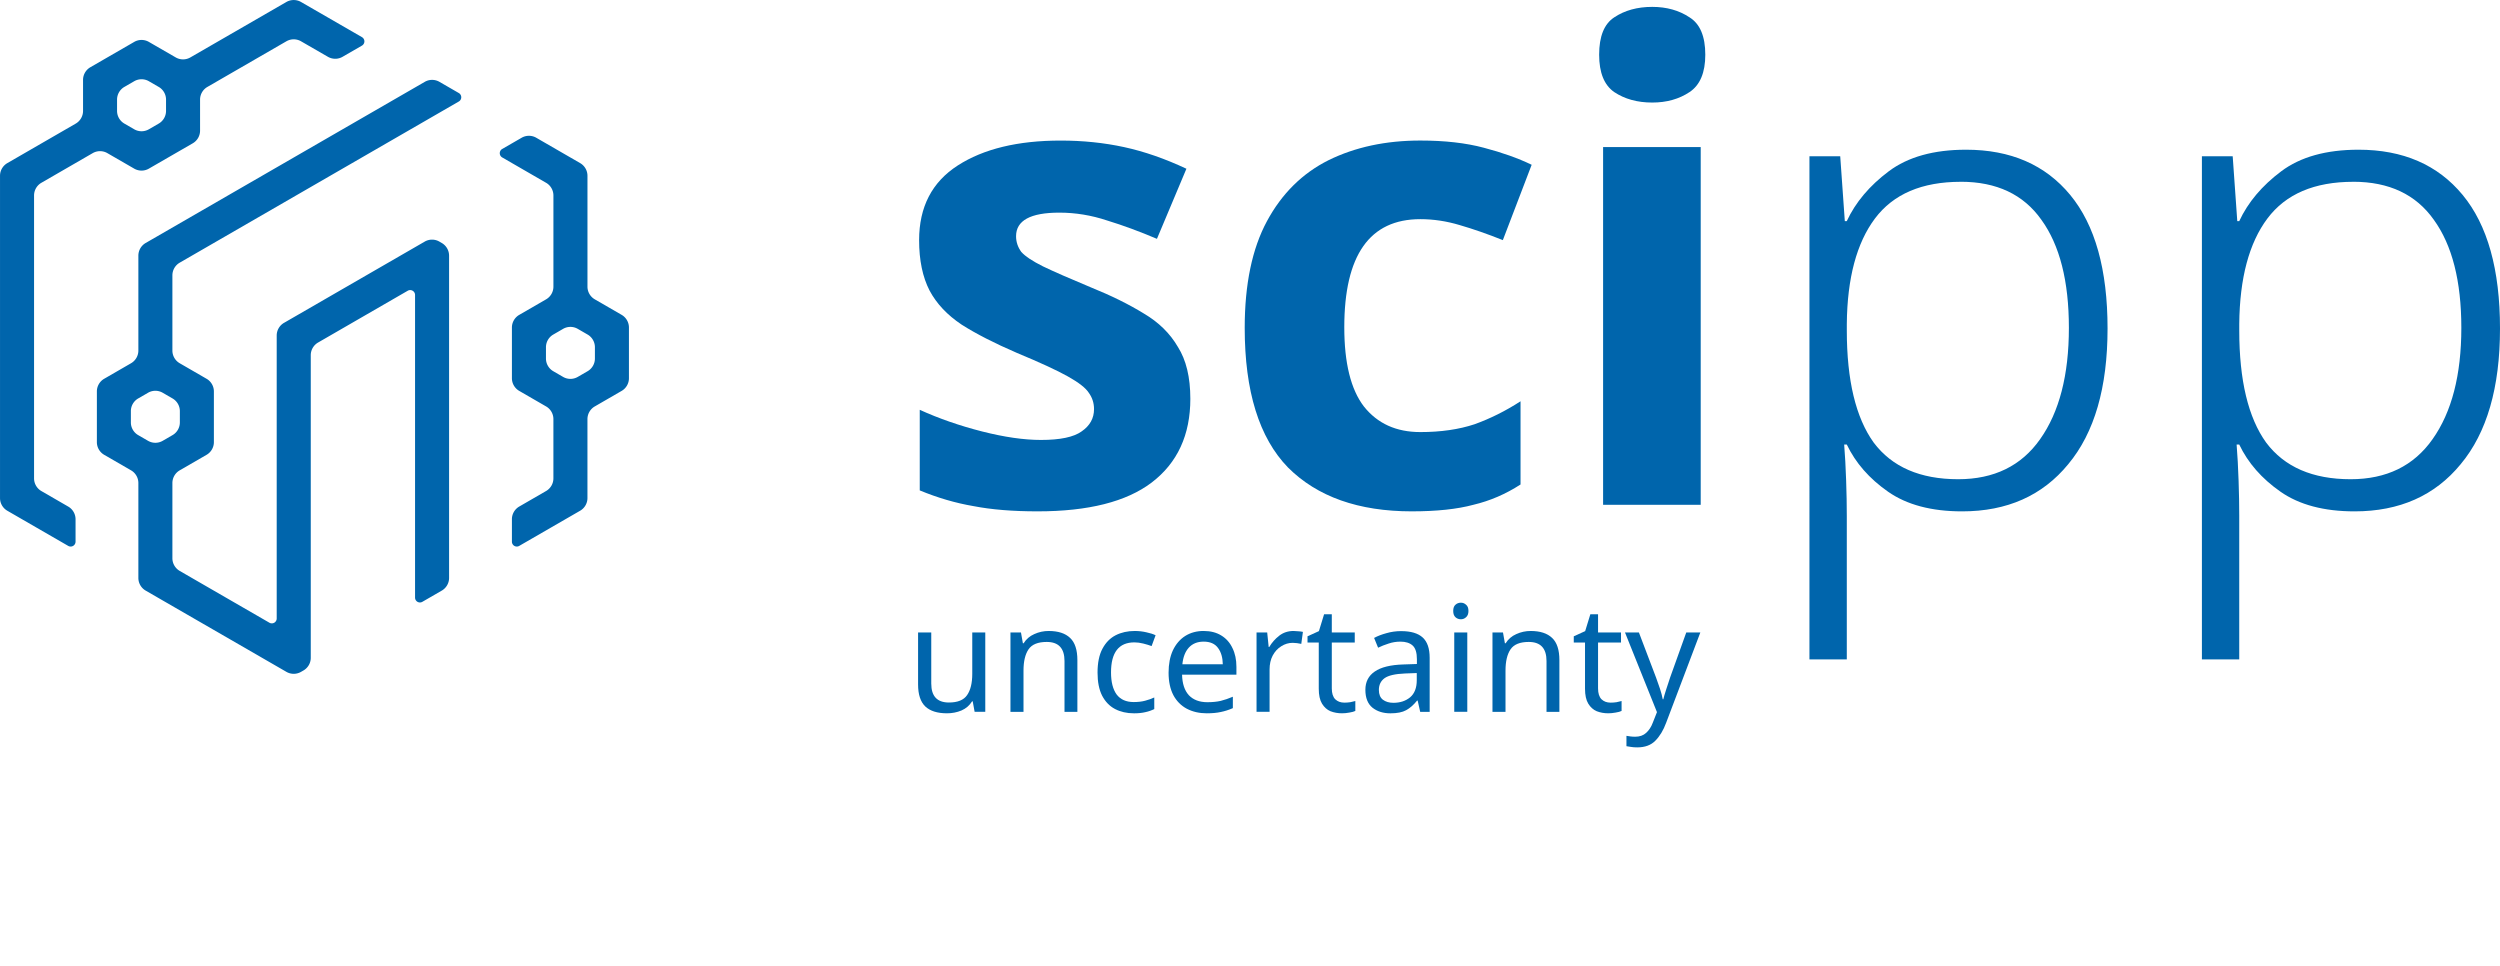 <?xml version="1.0" encoding="UTF-8" standalone="no"?>
<!-- Created with Inkscape (http://www.inkscape.org/) -->

<svg
   width="156.486mm"
   height="60.444mm"
   viewBox="0 0 156.486 60.444"
   version="1.1"
   id="svg8"
   inkscape:version="1.2.2 (b0a8486541, 2022-12-01)"
   sodipodi:docname="logo.svg"
   xmlns:inkscape="http://www.inkscape.org/namespaces/inkscape"
   xmlns:sodipodi="http://sodipodi.sourceforge.net/DTD/sodipodi-0.dtd"
   xmlns="http://www.w3.org/2000/svg"
   xmlns:svg="http://www.w3.org/2000/svg"
   xmlns:rdf="http://www.w3.org/1999/02/22-rdf-syntax-ns#"
   xmlns:cc="http://creativecommons.org/ns#"
   xmlns:dc="http://purl.org/dc/elements/1.1/">
  <defs
     id="defs2">
    <inkscape:path-effect
       effect="fillet_chamfer"
       id="path-effect889"
       is_visible="true"
       lpeversion="1"
       satellites_param="F,0,0,1,0,0.529,0,1 @ F,0,0,1,0,0.529,0,1 @ F,0,0,1,0,0.529,0,1 @ F,0,0,1,0,0.529,0,1 @ F,0,0,1,0,0.529,0,1 @ F,0,0,1,0,0.529,0,1 @ F,0,0,1,0,0.529,0,1 @ F,0,0,1,0,0.529,0,1 @ F,0,0,1,0,0.529,0,1 @ F,0,0,1,0,0.529,0,1 @ F,0,0,1,0,0.529,0,1 @ F,0,0,1,0,0.529,0,1 @ F,0,0,1,0,0.529,0,1 @ F,0,0,1,0,0.529,0,1 @ F,0,0,1,0,0.529,0,1 @ F,0,0,1,0,0.529,0,1 @ F,0,0,1,0,0.529,0,1 @ F,0,0,1,0,0.529,0,1 @ F,0,0,1,0,0.529,0,1 @ F,0,0,1,0,0.529,0,1 | F,0,0,1,0,0.529,0,1 @ F,0,0,1,0,0.529,0,1 @ F,0,0,1,0,0.529,0,1 @ F,0,0,1,0,0.529,0,1 @ F,0,0,1,0,0.529,0,1 @ F,0,0,1,0,0.529,0,1 | F,0,0,1,0,0.529,0,1 @ F,0,0,1,0,0.529,0,1 @ F,0,0,1,0,0.529,0,1 @ F,0,0,1,0,0.529,0,1 @ F,0,0,1,0,0.529,0,1 @ F,0,0,1,0,0.529,0,1 @ F,0,0,1,0,0.529,0,1 @ F,0,0,1,0,0.529,0,1 @ F,0,0,1,0,0.529,0,1 @ F,0,0,1,0,0.529,0,1 @ F,0,0,1,0,0.529,0,1 @ F,0,0,1,0,0.529,0,1 @ F,0,0,1,0,0.529,0,1 @ F,0,0,1,0,0.529,0,1 @ F,0,0,1,0,0.529,0,1 @ F,0,0,1,0,0.529,0,1 @ F,0,0,1,0,0.529,0,1 @ F,0,0,1,0,0.529,0,1 @ F,0,0,1,0,0.529,0,1 @ F,0,0,1,0,0.529,0,1 @ F,0,0,1,0,0.529,0,1 @ F,0,0,1,0,0.529,0,1 @ F,0,0,1,0,0.529,0,1 @ F,0,0,1,0,0.529,0,1 @ F,0,0,1,0,0.529,0,1 | F,0,0,1,0,0.529,0,1 @ F,0,0,1,0,0.529,0,1 @ F,0,0,1,0,0.529,0,1 @ F,0,0,1,0,0.529,0,1 @ F,0,0,1,0,0.529,0,1 @ F,0,0,1,0,0.529,0,1 @ F,0,0,1,0,0.529,0,1 @ F,0,0,1,0,0.529,0,1 @ F,0,0,1,0,0.529,0,1 @ F,0,0,1,0,0.529,0,1 @ F,0,0,1,0,0.529,0,1 @ F,0,0,1,0,0.529,0,1 @ F,0,0,1,0,0.529,0,1 @ F,0,0,1,0,0.529,0,1 @ F,0,0,1,0,0.529,0,1 @ F,0,0,1,0,0.529,0,1 | F,0,0,1,0,0.529,0,1 @ F,0,0,1,0,0.529,0,1 @ F,0,0,1,0,0.529,0,1 @ F,0,0,1,0,0.529,0,1 @ F,0,0,1,0,0.529,0,1 @ F,0,0,1,0,0.529,0,1 | F,0,0,1,0,0.529,0,1 @ F,0,0,1,0,0.529,0,1 @ F,0,0,1,0,0.529,0,1 @ F,0,0,1,0,0.529,0,1 @ F,0,0,1,0,0.529,0,1 @ F,0,0,1,0,0.529,0,1"
       unit="px"
       method="auto"
       mode="F"
       radius="2"
       chamfer_steps="1"
       flexible="false"
       use_knot_distance="true"
       apply_no_radius="true"
       apply_with_radius="true"
       only_selected="false"
       hide_knots="false"
       nodesatellites_param="F,0,0,1,0,0.529,0,1 @ F,0,0,1,0,0.529,0,1 @ F,0,0,1,0,0.529,0,1 @ F,0,0,1,0,0.529,0,1 @ F,0,0,1,0,0.529,0,1 @ F,0,0,1,0,0.529,0,1 @ F,0,0,1,0,0.529,0,1 @ F,0,0,1,0,0.529,0,1 @ F,0,0,1,0,0.529,0,1 @ F,0,0,1,0,0.529,0,1 @ F,0,0,1,0,0.529,0,1 @ F,0,0,1,0,0.529,0,1 @ F,0,0,1,0,0.529,0,1 @ F,0,0,1,0,0.529,0,1 @ F,0,0,1,0,0.529,0,1 @ F,0,0,1,0,0.529,0,1 @ F,0,0,1,0,0.529,0,1 @ F,0,0,1,0,0.529,0,1 @ F,0,0,1,0,0.529,0,1 @ F,0,0,1,0,0.529,0,1 | F,0,0,1,0,0.529,0,1 @ F,0,0,1,0,0.529,0,1 @ F,0,0,1,0,0.529,0,1 @ F,0,0,1,0,0.529,0,1 @ F,0,0,1,0,0.529,0,1 @ F,0,0,1,0,0.529,0,1 | F,0,0,1,0,0.529,0,1 @ F,0,0,1,0,0.529,0,1 @ F,0,0,1,0,0.529,0,1 @ F,0,0,1,0,0.529,0,1 @ F,0,0,1,0,0.529,0,1 @ F,0,0,1,0,0.529,0,1 @ F,0,0,1,0,0.529,0,1 @ F,0,0,1,0,0.529,0,1 @ F,0,0,1,0,0.529,0,1 @ F,0,0,1,0,0.529,0,1 @ F,0,0,1,0,0.529,0,1 @ F,0,0,1,0,0.529,0,1 @ F,0,0,1,0,0.529,0,1 @ F,0,0,1,0,0.529,0,1 @ F,0,0,1,0,0.529,0,1 @ F,0,0,1,0,0.529,0,1 @ F,0,0,1,0,0.529,0,1 @ F,0,0,1,0,0.529,0,1 @ F,0,0,1,0,0.529,0,1 @ F,0,0,1,0,0.529,0,1 @ F,0,0,1,0,0.529,0,1 @ F,0,0,1,0,0.529,0,1 @ F,0,0,1,0,0.529,0,1 @ F,0,0,1,0,0.529,0,1 @ F,0,0,1,0,0.529,0,1 | F,0,0,1,0,0.529,0,1 @ F,0,0,1,0,0.529,0,1 @ F,0,0,1,0,0.529,0,1 @ F,0,0,1,0,0.529,0,1 @ F,0,0,1,0,0.529,0,1 @ F,0,0,1,0,0.529,0,1 @ F,0,0,1,0,0.529,0,1 @ F,0,0,1,0,0.529,0,1 @ F,0,0,1,0,0.529,0,1 @ F,0,0,1,0,0.529,0,1 @ F,0,0,1,0,0.529,0,1 @ F,0,0,1,0,0.529,0,1 @ F,0,0,1,0,0.529,0,1 @ F,0,0,1,0,0.529,0,1 @ F,0,0,1,0,0.529,0,1 @ F,0,0,1,0,0.529,0,1 | F,0,0,1,0,0.529,0,1 @ F,0,0,1,0,0.529,0,1 @ F,0,0,1,0,0.529,0,1 @ F,0,0,1,0,0.529,0,1 @ F,0,0,1,0,0.529,0,1 @ F,0,0,1,0,0.529,0,1 | F,0,0,1,0,0.529,0,1 @ F,0,0,1,0,0.529,0,1 @ F,0,0,1,0,0.529,0,1 @ F,0,0,1,0,0.529,0,1 @ F,0,0,1,0,0.529,0,1 @ F,0,0,1,0,0.529,0,1" />
    <inkscape:path-effect
       effect="offset"
       id="path-effect972"
       is_visible="true"
       lpeversion="1.2"
       linejoin_type="miter"
       unit="mm"
       offset="0.2"
       miter_limit="4"
       attempt_force_join="false"
       update_on_knot_move="true" />
  </defs>
  <sodipodi:namedview
     id="base"
     pagecolor="#ffffff"
     bordercolor="#666666"
     borderopacity="1.0"
     inkscape:pageopacity="0.0"
     inkscape:pageshadow="2"
     inkscape:zoom="0.71201484"
     inkscape:cx="-155.89563"
     inkscape:cy="-132.72195"
     inkscape:document-units="mm"
     inkscape:current-layer="layer1"
     showgrid="false"
     showguides="true"
     inkscape:guide-bbox="true"
     inkscape:window-width="1766"
     inkscape:window-height="1346"
     inkscape:window-x="0"
     inkscape:window-y="60"
     inkscape:window-maximized="0"
     inkscape:snap-global="true"
     inkscape:snap-bbox="true"
     inkscape:snap-bbox-midpoints="false"
     inkscape:pagecheckerboard="0"
     inkscape:bbox-nodes="true"
     inkscape:snap-intersection-paths="true"
     inkscape:object-paths="true"
     inkscape:snap-bbox-edge-midpoints="true"
     fit-margin-top="0"
     fit-margin-left="0"
     fit-margin-right="0"
     fit-margin-bottom="0"
     inkscape:showpageshadow="2"
     inkscape:deskcolor="#d1d1d1">
    <inkscape:grid
       type="axonomgrid"
       id="grid815"
       units="mm"
       empspacing="12"
       spacingy="1"
       originx="-25.582"
       originy="-19.099" />
    <sodipodi:guide
       position="1082.93,-1513.202"
       orientation="0,1"
       id="guide37689"
       inkscape:locked="false" />
    <sodipodi:guide
       position="1082.93,-1561.202"
       orientation="0,1"
       id="guide37691"
       inkscape:locked="false" />
    <sodipodi:guide
       position="1082.93,-1525.202"
       orientation="0,1"
       id="guide37693"
       inkscape:locked="false" />
    <sodipodi:guide
       position="1082.93,-1549.202"
       orientation="0,1"
       id="guide37695"
       inkscape:locked="false" />
    <sodipodi:guide
       position="-13.458,28.543"
       orientation="0,-1"
       id="guide894"
       inkscape:locked="false" />
    <sodipodi:guide
       position="9.925,50.043"
       orientation="0,-1"
       id="guide896"
       inkscape:locked="false" />
    <sodipodi:guide
       position="101.236,50.043"
       orientation="1,0"
       id="guide1030"
       inkscape:locked="false" />
    <sodipodi:guide
       position="57.353,45.131"
       orientation="1,0"
       id="guide1032"
       inkscape:locked="false" />
    <sodipodi:guide
       position="108.244,21.691"
       orientation="0,-1"
       id="guide1034"
       inkscape:locked="false" />
  </sodipodi:namedview>
  <g
     inkscape:label="Layer 1"
     inkscape:groupmode="layer"
     id="layer1"
     transform="translate(-25.582,-19.099)">
    <path
       id="path968"
       style="fill:#0065ac;fill-opacity:1;fill-rule:evenodd;stroke:none;stroke-width:0.07px;stroke-linecap:butt;stroke-linejoin:miter;stroke-opacity:1"
       d="m 43.509,19.222 -6.011,3.471 a 0.916,0.916 0.001 0 1 -0.917,-1.8e-5 l -1.681,-0.971 a 0.916,0.916 179.997 0 0 -0.916,5.4e-5 l -2.746,1.586 a 0.917,0.917 119.995 0 0 -0.458,0.794 v 1.94 a 0.917,0.917 119.995 0 1 -0.458,0.794 l -4.281,2.473 a 0.917,0.917 119.995 0 0 -0.458,0.794 v 18.057 2.115 a 0.917,0.917 60.01 0 0 0.458,0.794 l 0.916,0.529 a 2286.869,2286.869 30.007 0 0 0.916,0.529 l 1.98,1.143 a 0.306,0.306 149.997 0 0 0.458,-0.265 l 0,-1.403 a 0.917,0.917 60.018 0 0 -0.458,-0.794 l -1.681,-0.972 a 0.917,0.917 60.018 0 1 -0.458,-0.794 v -17.707 a 0.917,0.917 119.991 0 1 0.458,-0.794 l 3.214,-1.857 a 0.916,0.916 179.993 0 1 0.916,-1.15e-4 l 1.681,0.971 a 0.917,0.917 0.003 0 0 0.917,5.2e-5 l 2.747,-1.586 a 0.916,0.916 120.001 0 0 0.458,-0.794 v -1.94 a 0.917,0.917 119.99 0 1 0.458,-0.794 l 4.945,-2.857 a 0.916,0.916 179.983 0 1 0.917,-2.74e-4 l 1.683,0.971 a 0.917,0.917 179.99 0 0 0.917,-1.52e-4 l 1.214,-0.701 a 0.306,0.306 89.995 0 0 -4.8e-5,-0.529 l -3.814,-2.201 a 0.917,0.917 179.996 0 0 -0.917,6.2e-5 z m -8.609,4.961 0.617,0.357 a 0.917,0.917 60.021 0 1 0.458,0.794 v 0.707 a 0.917,0.917 119.979 0 1 -0.458,0.794 l -0.617,0.357 a 0.915,0.915 0 0 1 -0.916,0 l -0.617,-0.357 a 0.917,0.917 60.021 0 1 -0.458,-0.794 v -0.707 a 0.917,0.917 119.979 0 1 0.458,-0.794 l 0.617,-0.357 a 0.915,0.915 0 0 1 0.916,0 z m 17.271,0.039 -17.47,10.086 a 0.917,0.917 120 0 0 -0.458,0.794 v 5.94 a 0.917,0.917 119.982 0 1 -0.458,0.794 l -1.681,0.972 a 0.917,0.917 119.982 0 0 -0.458,0.794 l 0,3.172 a 0.917,0.917 60.018 0 0 0.458,0.794 l 1.681,0.972 a 0.917,0.917 60.018 0 1 0.458,0.794 v 5.94 a 0.917,0.917 60.01 0 0 0.458,0.794 l 0.916,0.529 a 2863.006,2863.006 30.01 0 0 0.916,0.529 l 6.976,4.027 a 0.917,0.917 0.009 0 0 0.917,1.4e-4 l 0.15,-0.086 a 0.916,0.916 120.009 0 0 0.458,-0.794 l 0,-18.94 A 0.917,0.917 119.994 0 1 45.491,40.54 l 5.613,-3.242 A 0.305,0.305 29.994 0 1 51.562,37.562 v 18.942 a 0.305,0.305 29.998 0 0 0.458,0.265 l 1.214,-0.701 a 0.917,0.917 119.998 0 0 0.458,-0.794 V 35.103 a 0.918,0.918 60.03 0 0 -0.458,-0.794 l -0.15,-0.087 a 0.915,0.915 0.029 0 0 -0.916,-4.57e-4 l -8.808,5.086 a 0.917,0.917 119.998 0 0 -0.458,0.794 V 57.813 a 0.305,0.305 150.006 0 1 -0.458,0.264 L 36.831,54.835 a 0.917,0.917 60.006 0 1 -0.458,-0.794 v -4.707 a 0.917,0.917 119.982 0 1 0.458,-0.794 l 1.681,-0.972 a 0.917,0.917 119.982 0 0 0.458,-0.794 v -3.172 a 0.917,0.917 60.018 0 0 -0.458,-0.794 l -1.681,-0.972 a 0.917,0.917 60.018 0 1 -0.458,-0.794 v -4.707 a 0.917,0.917 119.998 0 1 0.458,-0.794 L 54.302,25.452 a 0.306,0.306 90 0 0 2e-6,-0.529 l -1.214,-0.701 a 0.916,0.916 0.003 0 0 -0.917,-4.1e-5 z m 6.062,3.5 -1.216,0.702 a 0.306,0.306 90.019 0 0 -1.79e-4,0.529 l 2.748,1.588 a 0.917,0.917 60.01 0 1 0.458,0.794 v 5.707 a 0.917,0.917 119.982 0 1 -0.458,0.794 l -1.681,0.972 A 0.917,0.917 119.982 0 0 57.625,39.601 v 3.172 a 0.917,0.917 60.018 0 0 0.458,0.794 l 1.681,0.972 a 0.917,0.917 60.018 0 1 0.458,0.794 l 0,3.707 a 0.917,0.917 119.982 0 1 -0.458,0.794 l -1.681,0.972 A 0.917,0.917 119.982 0 0 57.625,51.601 v 1.403 a 0.305,0.305 29.998 0 0 0.458,0.265 l 3.812,-2.201 a 0.917,0.917 119.998 0 0 0.458,-0.794 v -4.94 a 0.917,0.917 119.982 0 1 0.458,-0.794 l 1.681,-0.972 a 0.917,0.917 119.982 0 0 0.458,-0.794 V 39.601 A 0.917,0.917 60.018 0 0 64.493,38.807 L 62.812,37.835 a 0.917,0.917 60.018 0 1 -0.458,-0.794 l 0,-6.94 A 0.917,0.917 60.005 0 0 61.895,29.308 L 59.15,27.722 a 0.917,0.917 0.015 0 0 -0.917,-2.32e-4 z m 3.512,11.961 0.617,0.357 a 0.917,0.917 60.021 0 1 0.458,0.794 l 0,0.707 a 0.917,0.917 119.979 0 1 -0.458,0.794 l -0.617,0.357 a 0.914,0.914 0.016 0 1 -0.916,-2.53e-4 L 60.214,42.335 a 0.918,0.918 60.037 0 1 -0.458,-0.794 v -0.707 a 0.918,0.918 119.963 0 1 0.458,-0.794 l 0.615,-0.356 a 0.914,0.914 179.984 0 1 0.916,-2.53e-4 z m -25.98,4 0.617,0.357 a 0.917,0.917 60.021 0 1 0.458,0.794 v 0.707 a 0.917,0.917 119.979 0 1 -0.458,0.794 l -0.617,0.357 a 0.915,0.915 180 0 1 -0.916,0 l -0.617,-0.357 a 0.917,0.917 60.021 0 1 -0.458,-0.794 v -0.707 a 0.917,0.917 119.979 0 1 0.458,-0.794 l 0.617,-0.357 a 0.915,0.915 0 0 1 0.916,0 z"
       inkscape:path-effect="#path-effect972;#path-effect889"
       inkscape:original-d="m 37.039423,44.188158 v 1.999892 l -1.7323,0.9997 -1.732,-0.9997 v -1.999892 l 1.732,-1.000394 z m 6.92831,-25.000209 -6.92778,3.999882 -2.5983,-1.500193 -3.4639,1.999791 v 2.999887 l -5.19702,3.000587 v 18.999746 2.0004 l 1.7322,0.9999 2.5983,1.50019 v -2.00039 l -2.5983,-1.5002 V 30.687798 l 4.33092,-2.500389 2.5978,1.500193 3.4639,-2.000391 v -2.999287 l 6.0619,-3.499984 2.5983,1.500193 1.7317,-1.000395 z m -9.5265,15.500131 -2.1e-4,6.99979 -2.5978,1.499693 v 3.999787 l 2.5978,1.50009 2.1e-4,7.000189 1.7322,1.00049 7.7943,4.49998 v 0 l 0.8656,-0.4997 V 40.688154 l 6.9283,-3.999682 3.3e-4,19.999447 1.73205,-0.99999 -1.8e-4,-20.999349 -0.8661,-0.500197 -9.5261,5.499875 v 18.999751 l -6.9282,-3.99978 -2.1e-4,-6.000289 2.5977,-1.50009 v -3.999786 l -2.5977,-1.499594 2.1e-4,-5.999994 18.1866,-10.500553 -1.73205,-0.999996 z m -1.73178,-8.000664 v -1.999991 l 1.7322,-0.999996 1.7319,0.999996 3e-4,1.999891 -1.7322,1.000896 z m 25.98099,1.000395 -1.73233,1.000096 3.4641,1.999991 -4.2e-4,7.000473 -2.5978,1.499694 v 3.999782 l 2.5978,1.500093 4.2e-4,5.000019 -2.59807,1.49998 v 1.99999 l 4.33012,-2.49998 -2.7e-4,-6.000009 2.5978,-1.500093 v -3.999782 l -2.5978,-1.499694 4.2e-4,-8.000368 z m 2.59705,15.499836 -1.7318,-0.999795 v -1.999891 l 1.7318,-1.000296 1.7326,1.000296 v 1.999891 z"
       sodipodi:nodetypes="cccccccccccccccccccccccccccccccccccccccccccccccccccccccccccccccccccccccccccccccccccccc"
       inkscape:export-filename="/home/simon/code/scipp/scippnexus/docs/_static/logo.png"
       inkscape:export-xdpi="300.11737"
       inkscape:export-ydpi="300.11737" />
    <g
       aria-label="scipp"
       id="text897"
       style="font-size:41.009px;line-height:19.223px;font-family:Lato;-inkscape-font-specification:Lato;letter-spacing:0px;word-spacing:0px;fill:#0065ac;stroke-width:0.265px">
      <path
         d="m 100.091,44.054 q 0,3.404 -2.42,5.249 -2.379,1.804 -7.136,1.804 -2.338,0 -4.019,-0.328 -1.681,-0.287 -3.363,-0.984 v -5.044 q 1.804,0.82 3.896,1.353 2.091,0.533 3.691,0.533 1.804,0 2.543,-0.533 0.779,-0.533 0.779,-1.394 0,-0.574 -0.328,-1.025 -0.287,-0.451 -1.312,-1.025 -1.025,-0.574 -3.199,-1.476 -2.091,-0.902 -3.445,-1.763 -1.353,-0.902 -2.009,-2.132 -0.656,-1.271 -0.656,-3.158 0,-3.117 2.42,-4.675 2.42,-1.558 6.438,-1.558 2.091,0 3.978,0.41 1.886,0.41 3.896,1.353 l -1.845,4.388 q -1.64,-0.697 -3.117,-1.148 -1.476,-0.492 -2.994,-0.492 -2.707,0 -2.707,1.476 0,0.533 0.328,0.984 0.369,0.41 1.353,0.902 1.025,0.492 2.994,1.312 1.927,0.779 3.322,1.64 1.394,0.82 2.132,2.091 0.779,1.23 0.779,3.24 z"
         style="font-weight:bold;-inkscape-font-specification:'Lato Bold'"
         id="path381" />
      <path
         d="m 113.952,51.107 q -5.003,0 -7.751,-2.748 -2.707,-2.789 -2.707,-8.735 0,-4.101 1.394,-6.684 1.394,-2.584 3.855,-3.814 2.502,-1.23 5.741,-1.23 2.296,0 3.978,0.451 1.722,0.451 2.994,1.066 l -1.804,4.716 q -1.435,-0.574 -2.707,-0.943 -1.23,-0.369 -2.461,-0.369 -4.757,0 -4.757,6.766 0,3.363 1.23,4.962 1.271,1.599 3.527,1.599 1.927,0 3.404,-0.492 1.476,-0.533 2.871,-1.435 v 5.208 q -1.394,0.902 -2.953,1.271 -1.517,0.41 -3.855,0.41 z"
         style="font-weight:bold;-inkscape-font-specification:'Lato Bold'"
         id="path383" />
      <path
         d="m 129.002,19.53 q 1.353,0 2.338,0.656 0.984,0.615 0.984,2.338 0,1.681 -0.984,2.338 -0.984,0.656 -2.338,0.656 -1.394,0 -2.379,-0.656 -0.943,-0.656 -0.943,-2.338 0,-1.722 0.943,-2.338 0.984,-0.656 2.379,-0.656 z m 3.035,8.776 v 22.391 h -6.11 V 28.306 Z"
         style="font-weight:bold;-inkscape-font-specification:'Lato Bold'"
         id="path385" />
      <path
         d="m 148.645,28.47 q 4.183,0 6.52,2.83 2.338,2.83 2.338,8.366 0,5.536 -2.461,8.489 -2.42,2.953 -6.643,2.953 -2.871,0 -4.634,-1.23 -1.763,-1.23 -2.584,-2.953 h -0.164 q 0.082,1.025 0.123,2.255 0.041,1.189 0.041,2.214 v 8.981 h -2.338 V 28.88 h 1.927 l 0.287,4.06 h 0.123 q 0.82,-1.763 2.625,-3.117 1.804,-1.353 4.839,-1.353 z m -0.328,2.009 q -3.65,0 -5.372,2.296 -1.722,2.296 -1.763,6.602 v 0.41 q 0,4.675 1.681,7.013 1.722,2.296 5.29,2.296 3.363,0 5.126,-2.502 1.804,-2.543 1.804,-6.972 0,-4.388 -1.722,-6.766 -1.681,-2.379 -5.044,-2.379 z"
         style="font-weight:300;-inkscape-font-specification:'Lato Light'"
         id="path387" />
      <path
         d="m 173.21,28.47 q 4.183,0 6.52,2.83 2.338,2.83 2.338,8.366 0,5.536 -2.461,8.489 -2.42,2.953 -6.643,2.953 -2.871,0 -4.634,-1.23 -1.763,-1.23 -2.584,-2.953 h -0.164 q 0.082,1.025 0.123,2.255 0.041,1.189 0.041,2.214 v 8.981 h -2.337 V 28.88 h 1.927 l 0.287,4.06 h 0.123 q 0.82,-1.763 2.625,-3.117 1.804,-1.353 4.839,-1.353 z m -0.328,2.009 q -3.65,0 -5.372,2.296 -1.722,2.296 -1.763,6.602 v 0.41 q 0,4.675 1.681,7.013 1.722,2.296 5.29,2.296 3.363,0 5.126,-2.502 1.804,-2.543 1.804,-6.972 0,-4.388 -1.722,-6.766 -1.681,-2.379 -5.044,-2.379 z"
         style="font-weight:300;-inkscape-font-specification:'Lato Light'"
         id="path389" />
    </g>
    <g
       aria-label="uncertainty"
       id="text5266"
       style="font-size:9.269px;line-height:7.448px;font-family:Lato;-inkscape-font-specification:Lato;letter-spacing:0px;word-spacing:0px;fill:#0065ac;stroke-width:0.265px">
      <path
         d="m 87.255,58.687 v 4.968 h -0.667 l -0.12,-0.658 h -0.037 q -0.241,0.389 -0.667,0.575 -0.426,0.176 -0.908,0.176 -0.899,0 -1.353,-0.426 -0.454,-0.436 -0.454,-1.381 v -3.253 h 0.825 v 3.198 q 0,1.186 1.103,1.186 0.825,0 1.14,-0.463 0.324,-0.463 0.324,-1.335 v -2.586 z"
         id="path436" />
      <path
         d="m 91.222,58.595 q 0.89,0 1.344,0.436 0.454,0.426 0.454,1.39 v 3.235 h -0.806 v -3.179 q 0,-1.196 -1.112,-1.196 -0.825,0 -1.14,0.463 -0.315,0.463 -0.315,1.335 v 2.577 H 88.831 v -4.968 h 0.658 l 0.12,0.677 h 0.046 q 0.241,-0.389 0.667,-0.575 0.426,-0.195 0.899,-0.195 z"
         id="path438" />
      <path
         d="m 96.552,63.748 q -0.658,0 -1.177,-0.269 -0.51,-0.269 -0.806,-0.834 -0.287,-0.565 -0.287,-1.446 0,-0.918 0.306,-1.492 0.306,-0.575 0.825,-0.843 0.528,-0.269 1.196,-0.269 0.38,0 0.732,0.083 0.352,0.074 0.575,0.185 l -0.25,0.677 q -0.222,-0.083 -0.519,-0.158 -0.297,-0.074 -0.556,-0.074 -1.465,0 -1.465,1.882 0,0.899 0.352,1.381 0.361,0.473 1.066,0.473 0.408,0 0.714,-0.083 0.315,-0.083 0.575,-0.204 v 0.723 q -0.25,0.13 -0.556,0.195 -0.297,0.074 -0.723,0.074 z"
         id="path440" />
      <path
         d="m 100.927,58.595 q 0.64,0 1.094,0.278 0.463,0.278 0.704,0.788 0.25,0.501 0.25,1.177 v 0.491 h -3.402 q 0.019,0.843 0.426,1.288 0.417,0.436 1.159,0.436 0.473,0 0.834,-0.083 0.371,-0.093 0.76,-0.26 v 0.714 q -0.38,0.167 -0.751,0.241 -0.371,0.083 -0.881,0.083 -0.704,0 -1.251,-0.287 -0.538,-0.287 -0.843,-0.853 -0.297,-0.575 -0.297,-1.4 0,-0.816 0.269,-1.4 0.278,-0.584 0.769,-0.899 0.501,-0.315 1.159,-0.315 z m -0.009,0.667 q -0.584,0 -0.927,0.38 -0.334,0.371 -0.399,1.038 h 2.53 q -0.009,-0.63 -0.297,-1.02 -0.287,-0.399 -0.908,-0.399 z"
         id="path442" />
      <path
         d="m 106.553,58.595 q 0.139,0 0.297,0.019 0.167,0.009 0.287,0.037 l -0.102,0.751 q -0.12,-0.028 -0.269,-0.046 -0.139,-0.019 -0.269,-0.019 -0.38,0 -0.714,0.213 -0.334,0.204 -0.538,0.584 -0.195,0.371 -0.195,0.871 v 2.651 h -0.816 v -4.968 h 0.667 l 0.093,0.908 h 0.037 q 0.241,-0.408 0.621,-0.704 0.38,-0.297 0.899,-0.297 z"
         id="path444" />
      <path
         d="m 109.723,63.081 q 0.185,0 0.38,-0.028 0.195,-0.037 0.315,-0.074 v 0.621 q -0.13,0.065 -0.371,0.102 -0.241,0.046 -0.463,0.046 -0.389,0 -0.723,-0.13 -0.324,-0.139 -0.528,-0.473 -0.204,-0.334 -0.204,-0.936 v -2.892 h -0.704 v -0.389 l 0.714,-0.324 0.324,-1.057 h 0.482 v 1.14 h 1.437 v 0.63 h -1.437 v 2.873 q 0,0.454 0.213,0.677 0.222,0.213 0.565,0.213 z"
         id="path446" />
      <path
         d="m 113.291,58.604 q 0.908,0 1.344,0.399 0.436,0.399 0.436,1.27 v 3.383 h -0.593 l -0.158,-0.704 h -0.037 q -0.324,0.408 -0.686,0.602 -0.352,0.195 -0.983,0.195 -0.677,0 -1.122,-0.352 -0.445,-0.361 -0.445,-1.122 0,-0.742 0.584,-1.14 0.584,-0.408 1.798,-0.445 l 0.843,-0.028 v -0.297 q 0,-0.621 -0.269,-0.862 -0.269,-0.241 -0.76,-0.241 -0.389,0 -0.742,0.12 -0.352,0.111 -0.658,0.26 l -0.25,-0.612 q 0.324,-0.176 0.769,-0.297 0.445,-0.13 0.927,-0.13 z m 0.241,2.651 q -0.927,0.037 -1.288,0.297 -0.352,0.26 -0.352,0.732 0,0.417 0.25,0.612 0.26,0.195 0.658,0.195 0.63,0 1.047,-0.343 0.417,-0.352 0.417,-1.075 v -0.445 z"
         id="path448" />
      <path
         d="m 117.027,56.824 q 0.185,0 0.324,0.13 0.148,0.12 0.148,0.389 0,0.26 -0.148,0.389 -0.139,0.13 -0.324,0.13 -0.204,0 -0.343,-0.13 -0.139,-0.13 -0.139,-0.389 0,-0.269 0.139,-0.389 0.139,-0.13 0.343,-0.13 z m 0.399,1.863 v 4.968 h -0.816 v -4.968 z"
         id="path450" />
      <path
         d="m 121.393,58.595 q 0.89,0 1.344,0.436 0.454,0.426 0.454,1.39 v 3.235 h -0.806 v -3.179 q 0,-1.196 -1.112,-1.196 -0.825,0 -1.14,0.463 -0.315,0.463 -0.315,1.335 v 2.577 h -0.816 v -4.968 h 0.658 l 0.12,0.677 h 0.046 q 0.241,-0.389 0.667,-0.575 0.426,-0.195 0.899,-0.195 z"
         id="path452" />
      <path
         d="m 126.389,63.081 q 0.185,0 0.38,-0.028 0.195,-0.037 0.315,-0.074 v 0.621 q -0.13,0.065 -0.371,0.102 -0.241,0.046 -0.463,0.046 -0.389,0 -0.723,-0.13 -0.324,-0.139 -0.528,-0.473 -0.204,-0.334 -0.204,-0.936 v -2.892 h -0.704 v -0.389 l 0.714,-0.324 0.324,-1.057 h 0.482 v 1.14 h 1.437 v 0.63 h -1.437 v 2.873 q 0,0.454 0.213,0.677 0.222,0.213 0.565,0.213 z"
         id="path454" />
      <path
         d="m 127.297,58.687 h 0.871 l 1.075,2.827 q 0.139,0.371 0.25,0.714 0.111,0.334 0.167,0.64 h 0.037 q 0.056,-0.232 0.176,-0.602 0.12,-0.38 0.25,-0.76 l 1.01,-2.818 h 0.881 l -2.141,5.654 q -0.26,0.704 -0.677,1.122 -0.408,0.417 -1.131,0.417 -0.222,0 -0.389,-0.028 -0.167,-0.019 -0.287,-0.046 v -0.649 q 0.102,0.019 0.241,0.037 0.148,0.019 0.306,0.019 0.426,0 0.686,-0.241 0.269,-0.241 0.417,-0.64 l 0.26,-0.658 z"
         id="path456" />
    </g>
  </g>
</svg>
